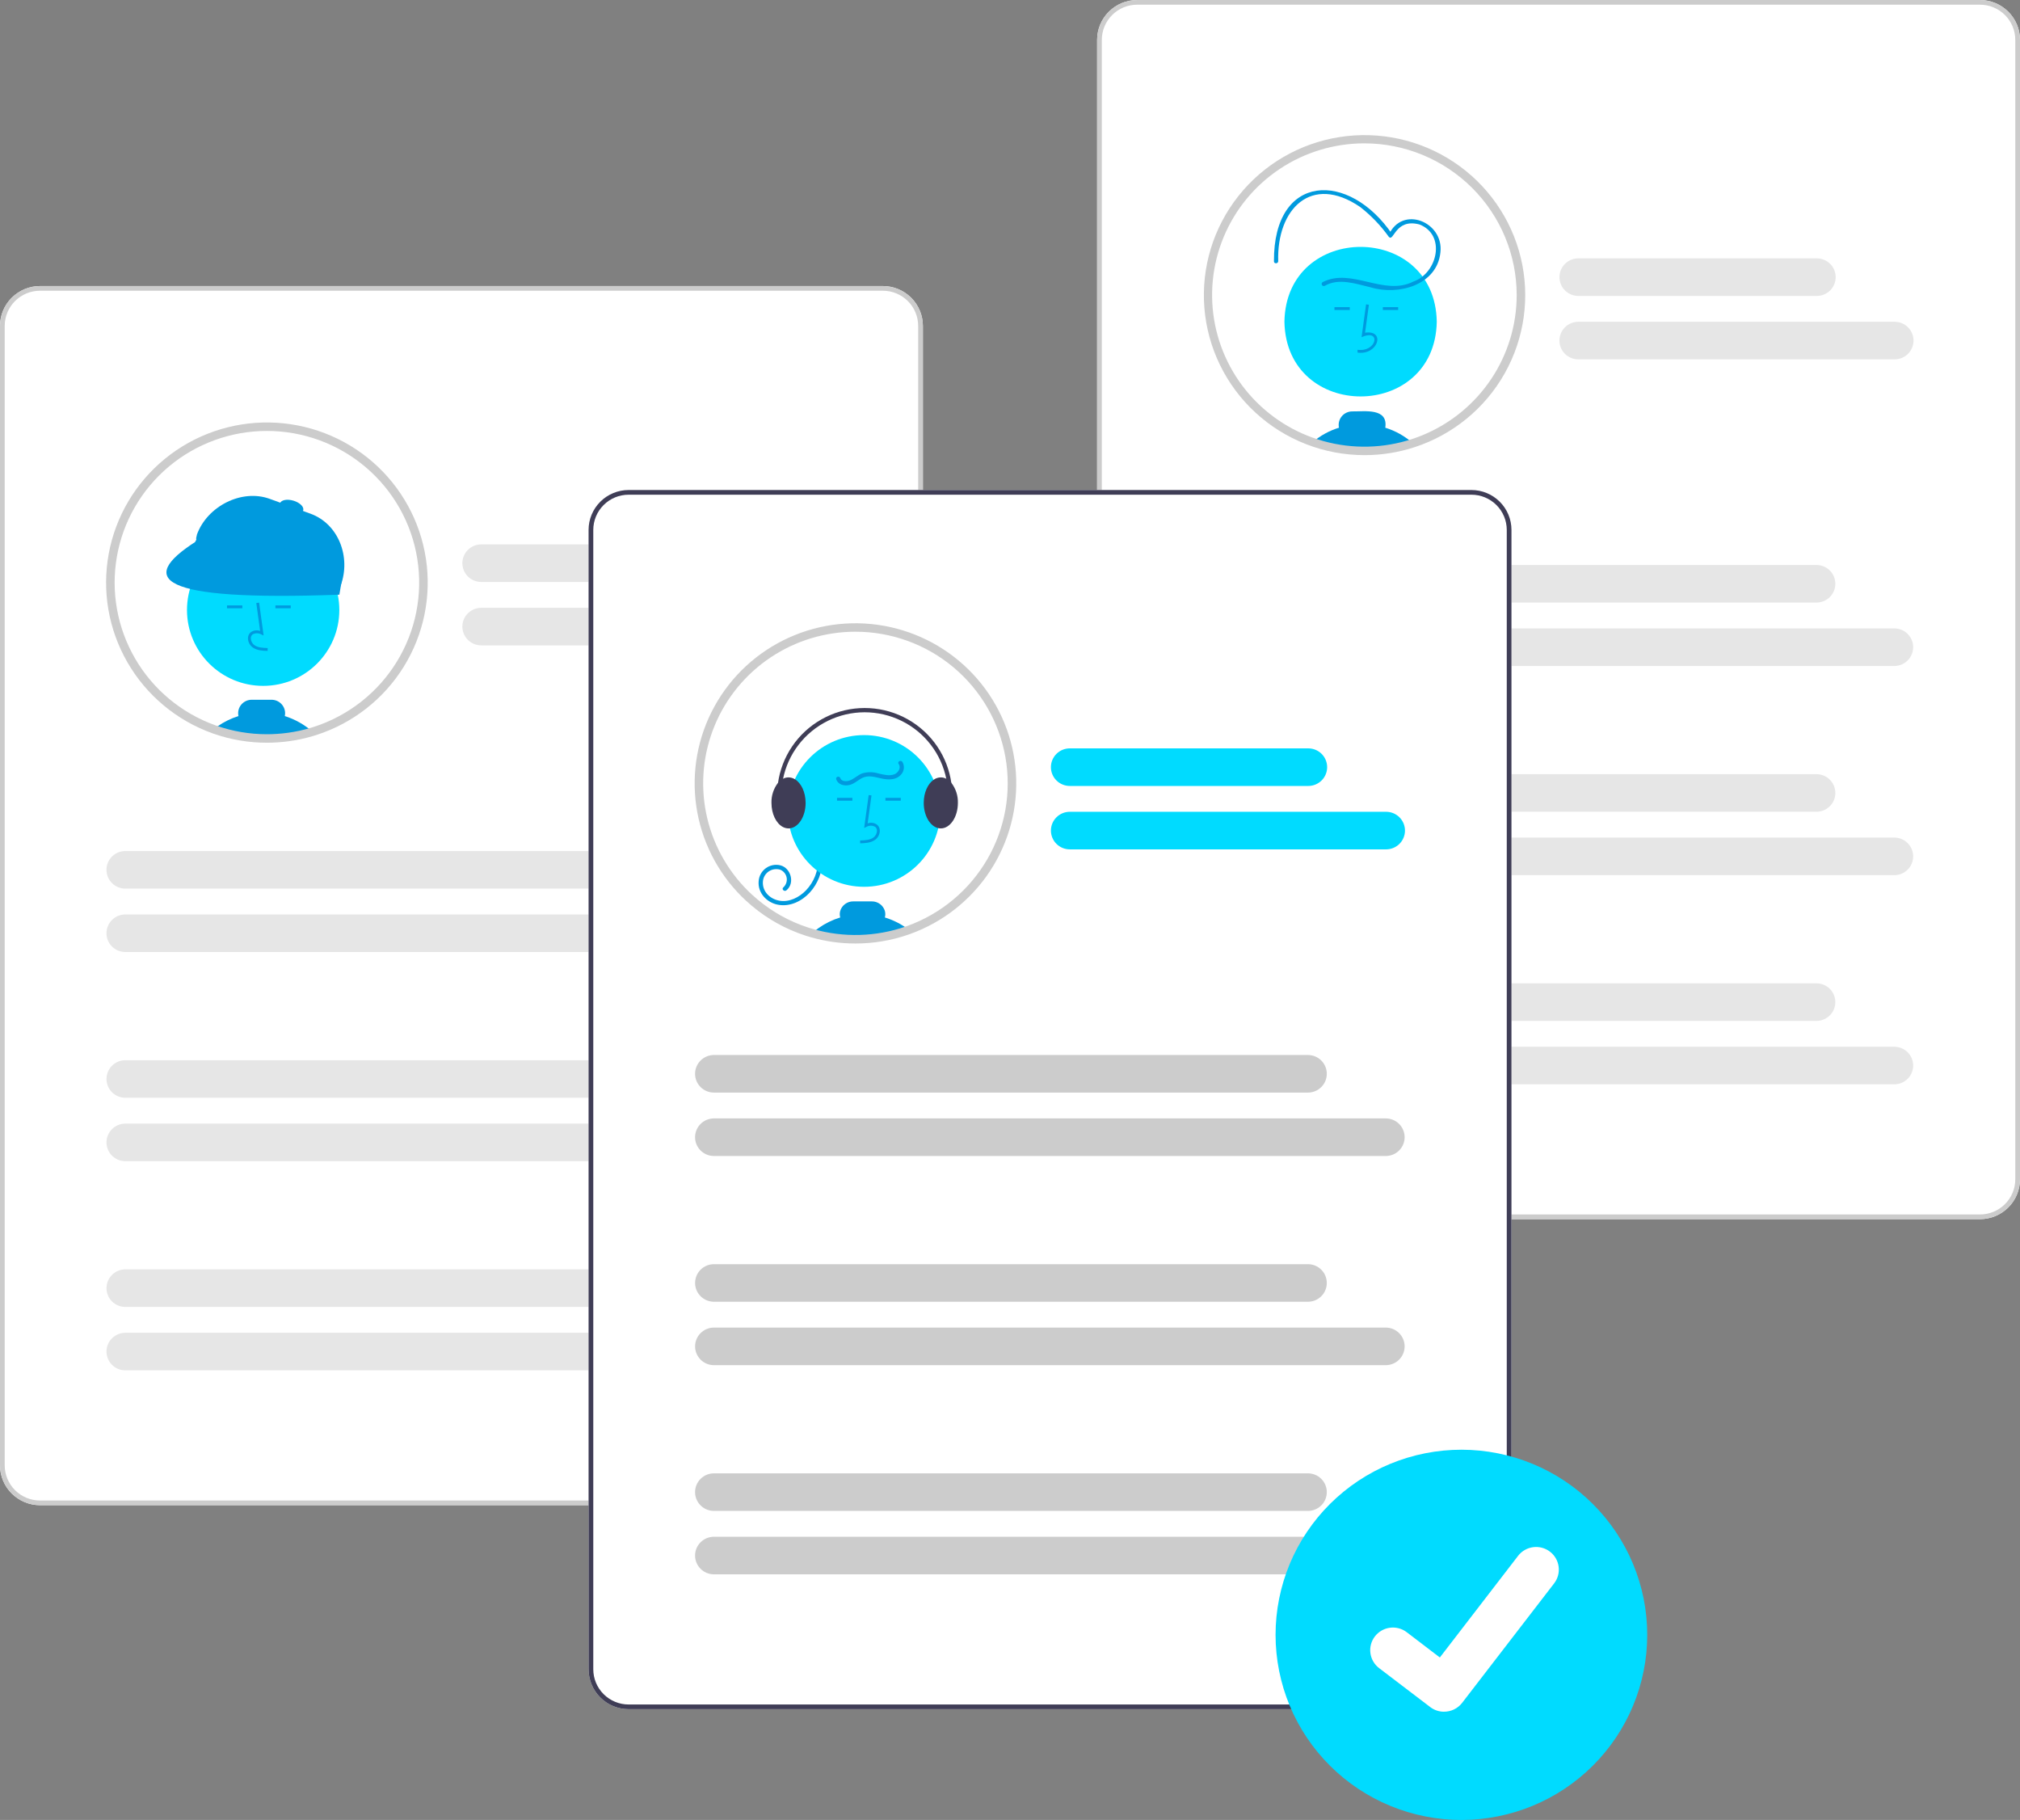 <svg width="383" height="345" viewBox="0 0 383 345" fill="none" xmlns="http://www.w3.org/2000/svg">
<rect x="0" y="0" width="383" height="345" fill="#808080" stroke="none"/>
<g clip-path="url(#clip0_355_975)">
<path d="M167.395 285.332H7.589C5.577 285.33 3.648 284.533 2.225 283.117C0.803 281.701 0.002 279.78 0 277.777V61.778C0.002 59.775 0.803 57.854 2.225 56.438C3.648 55.021 5.577 54.224 7.589 54.222H167.395C169.407 54.224 171.336 55.021 172.759 56.438C174.181 57.854 174.981 59.775 174.984 61.778V277.777C174.981 279.78 174.181 281.701 172.759 283.117C171.336 284.533 169.407 285.33 167.395 285.332Z" fill="white"/>
<path d="M80.288 110.437C80.288 116.675 78.306 122.753 74.625 127.802C70.945 132.85 65.754 136.61 59.797 138.543C59.619 138.6 59.441 138.656 59.26 138.71C58.489 138.946 57.706 139.148 56.91 139.32C55.469 139.631 54.007 139.833 52.536 139.924C51.897 139.967 51.254 139.988 50.607 139.988C47.265 139.992 43.947 139.432 40.793 138.334C40.701 138.301 40.61 138.269 40.521 138.237C35.41 136.399 30.905 133.2 27.494 128.989C24.084 124.777 21.901 119.715 21.181 114.352C20.462 108.99 21.235 103.534 23.415 98.579C25.595 93.624 29.1 89.36 33.547 86.252C37.993 83.143 43.212 81.309 48.633 80.95C54.055 80.591 59.471 81.72 64.292 84.215C69.114 86.709 73.154 90.474 75.975 95.097C78.796 99.721 80.287 105.027 80.288 110.437V110.437Z" fill="white"/>
<path d="M49.895 130.016C57.871 130.016 64.336 123.579 64.336 115.638C64.336 107.697 57.871 101.26 49.895 101.26C41.92 101.26 35.454 107.697 35.454 115.638C35.454 123.579 41.92 130.016 49.895 130.016Z" fill="#00DBFF"/>
<path d="M50.739 123.385L50.754 122.847C49.75 122.819 48.865 122.757 48.2 122.273C48.011 122.128 47.856 121.944 47.745 121.734C47.635 121.525 47.57 121.293 47.557 121.056C47.546 120.912 47.568 120.766 47.621 120.631C47.675 120.497 47.76 120.376 47.868 120.279C48.12 120.127 48.407 120.046 48.701 120.043C48.995 120.041 49.284 120.117 49.538 120.264L49.985 120.468L49.128 114.238L48.594 114.311L49.322 119.61C49.024 119.5 48.703 119.466 48.388 119.511C48.073 119.556 47.775 119.679 47.52 119.868C47.349 120.018 47.214 120.204 47.127 120.413C47.04 120.623 47.003 120.849 47.018 121.075C47.034 121.394 47.119 121.704 47.268 121.986C47.418 122.268 47.627 122.514 47.882 122.707C48.736 123.329 49.847 123.36 50.739 123.385Z" fill="#009ADE"/>
<path d="M45.949 114.768H43.043V115.305H45.949V114.768Z" fill="#009ADE"/>
<path d="M55.123 114.768H52.217V115.305H55.123V114.768Z" fill="#009ADE"/>
<path d="M53.998 135.738C54.037 135.562 54.057 135.382 54.058 135.201C54.057 134.525 53.786 133.876 53.306 133.398C52.825 132.919 52.174 132.65 51.494 132.649H47.717C47.037 132.65 46.386 132.919 45.905 133.397C45.424 133.876 45.154 134.524 45.154 135.201C45.153 135.383 45.173 135.564 45.213 135.741C43.787 136.188 42.439 136.853 41.217 137.71C40.979 137.874 40.745 138.052 40.52 138.237C40.61 138.269 40.701 138.301 40.793 138.334C43.947 139.432 47.265 139.992 50.607 139.989C51.254 139.989 51.897 139.967 52.536 139.924C54.007 139.833 55.469 139.631 56.91 139.32C57.706 139.148 58.488 138.946 59.26 138.71C57.733 137.365 55.941 136.353 53.998 135.738Z" fill="#009ADE"/>
<path d="M53.513 139.583C53.163 139.608 52.826 139.726 52.536 139.924C54.007 139.833 55.469 139.631 56.91 139.319L53.513 139.583Z" fill="#009ADE"/>
<path d="M62.993 112.222L37.906 103.085C37.637 102.987 37.418 102.787 37.298 102.528C37.177 102.27 37.165 101.974 37.263 101.706L37.348 101.307C39.307 95.975 45.801 92.619 51.157 94.569L58.877 97.381C64.232 99.332 66.56 105.646 64.6 110.978L64.377 111.582C64.279 111.85 64.078 112.068 63.818 112.188C63.559 112.308 63.262 112.32 62.993 112.222Z" fill="#009ADE"/>
<path d="M64.344 112.729C29.378 114.014 26.323 109.639 36.977 102.761L39.237 98.62L65.14 108.023L64.344 112.729Z" fill="#009ADE"/>
<path d="M57.488 96.725C57.681 96.086 56.854 95.273 55.641 94.91C54.428 94.547 53.288 94.771 53.095 95.411C52.902 96.05 53.728 96.863 54.942 97.226C56.155 97.589 57.294 97.365 57.488 96.725Z" fill="#009ADE"/>
<path d="M50.607 140.794C47.174 140.798 43.766 140.223 40.526 139.094L40.244 138.994C33.457 136.552 27.76 131.793 24.166 125.562C20.573 119.332 19.315 112.034 20.616 104.967C21.918 97.9 25.695 91.522 31.276 86.966C36.857 82.411 43.879 79.974 51.094 80.089C58.31 80.204 65.251 82.863 70.682 87.594C76.113 92.325 79.684 98.82 80.758 105.925C81.832 113.029 80.34 120.283 76.548 126.396C72.756 132.509 66.909 137.085 60.047 139.309C59.856 139.37 59.675 139.427 59.492 139.482C58.725 139.716 57.912 139.927 57.082 140.107C55.601 140.426 54.098 140.634 52.586 140.728C51.936 140.772 51.269 140.794 50.607 140.794ZM50.607 81.69C43.813 81.691 37.237 84.077 32.035 88.429C26.834 92.78 23.34 98.819 22.168 105.482C20.996 112.145 22.222 119.006 25.629 124.858C29.036 130.71 34.406 135.179 40.796 137.478L41.063 137.573C44.13 138.642 47.357 139.186 50.607 139.182C51.233 139.182 51.863 139.161 52.481 139.12C53.913 139.031 55.337 138.834 56.739 138.531C57.525 138.362 58.293 138.162 59.022 137.939C59.203 137.885 59.374 137.831 59.546 137.777C66.081 135.657 71.643 131.287 75.231 125.45C78.819 119.613 80.199 112.693 79.122 105.935C78.045 99.176 74.581 93.021 69.355 88.577C64.128 84.133 57.48 81.691 50.607 81.69Z" fill="#CCCCCC"/>
<path d="M167.395 285.332H7.589C5.577 285.33 3.648 284.533 2.225 283.117C0.803 281.701 0.002 279.78 0 277.777V61.778C0.002 59.775 0.803 57.854 2.225 56.438C3.648 55.021 5.577 54.224 7.589 54.222H167.395C169.407 54.224 171.336 55.021 172.759 56.438C174.181 57.854 174.981 59.775 174.984 61.778V277.777C174.981 279.78 174.181 281.701 172.759 283.117C171.336 284.533 169.407 285.33 167.395 285.332ZM7.589 55.111C5.813 55.113 4.111 55.816 2.856 57.066C1.601 58.316 0.895 60.01 0.893 61.778V277.777C0.895 279.544 1.601 281.239 2.856 282.489C4.111 283.739 5.813 284.442 7.589 284.444H167.395C169.17 284.442 170.872 283.739 172.127 282.489C173.383 281.239 174.089 279.544 174.091 277.777V61.778C174.089 60.01 173.383 58.316 172.127 57.066C170.872 55.816 169.17 55.113 167.395 55.111H7.589Z" fill="#CCCCCC"/>
<path d="M136.459 110.321H91.239C90.291 110.32 89.382 109.944 88.712 109.277C88.042 108.609 87.666 107.703 87.666 106.76C87.666 105.816 88.042 104.91 88.712 104.243C89.382 103.575 90.291 103.199 91.239 103.198H136.459C136.929 103.197 137.395 103.289 137.829 103.468C138.264 103.646 138.659 103.909 138.991 104.239C139.324 104.57 139.588 104.963 139.768 105.395C139.948 105.828 140.041 106.291 140.041 106.76C140.041 107.228 139.948 107.691 139.768 108.124C139.588 108.556 139.324 108.949 138.991 109.28C138.659 109.611 138.264 109.873 137.829 110.052C137.395 110.23 136.929 110.322 136.459 110.321Z" fill="#E6E6E6"/>
<path d="M151.215 122.342H91.239C90.291 122.341 89.382 121.965 88.712 121.298C88.042 120.63 87.666 119.724 87.666 118.781C87.666 117.837 88.042 116.931 88.712 116.264C89.382 115.596 90.291 115.22 91.239 115.219H151.215C152.163 115.22 153.072 115.596 153.742 116.264C154.412 116.931 154.788 117.837 154.788 118.781C154.788 119.724 154.412 120.63 153.742 121.298C153.072 121.965 152.163 122.341 151.215 122.342Z" fill="#E6E6E6"/>
<path d="M136.392 168.449H23.768C23.298 168.449 22.832 168.358 22.398 168.179C21.963 168 21.569 167.738 21.236 167.407C20.903 167.076 20.639 166.684 20.459 166.251C20.279 165.819 20.186 165.355 20.186 164.887C20.186 164.419 20.279 163.955 20.459 163.523C20.639 163.091 20.903 162.698 21.236 162.367C21.569 162.036 21.963 161.774 22.398 161.595C22.832 161.416 23.298 161.325 23.768 161.325H136.392C137.34 161.326 138.249 161.702 138.919 162.37C139.589 163.038 139.965 163.943 139.965 164.887C139.965 165.831 139.589 166.736 138.919 167.404C138.249 168.072 137.34 168.448 136.392 168.449Z" fill="#E6E6E6"/>
<path d="M151.149 180.47H23.768C23.298 180.47 22.832 180.379 22.398 180.2C21.963 180.021 21.569 179.759 21.236 179.428C20.903 179.097 20.639 178.705 20.459 178.272C20.279 177.84 20.186 177.376 20.186 176.908C20.186 176.44 20.279 175.976 20.459 175.544C20.639 175.112 20.903 174.719 21.236 174.388C21.569 174.057 21.963 173.795 22.398 173.616C22.832 173.437 23.298 173.346 23.768 173.346H151.149C151.619 173.346 152.085 173.437 152.52 173.616C152.954 173.795 153.349 174.057 153.682 174.388C154.014 174.719 154.278 175.112 154.458 175.544C154.638 175.976 154.731 176.44 154.731 176.908C154.731 177.376 154.638 177.84 154.458 178.272C154.278 178.705 154.014 179.097 153.682 179.428C153.349 179.759 152.954 180.021 152.52 180.2C152.085 180.379 151.619 180.47 151.149 180.47Z" fill="#E6E6E6"/>
<path d="M136.393 208.099H23.769C22.82 208.099 21.91 207.723 21.239 207.055C20.568 206.388 20.191 205.482 20.191 204.537C20.191 203.592 20.568 202.686 21.239 202.018C21.91 201.35 22.82 200.975 23.769 200.975H136.393C137.342 200.975 138.252 201.35 138.923 202.018C139.593 202.686 139.97 203.592 139.97 204.537C139.97 205.482 139.593 206.388 138.923 207.055C138.252 207.723 137.342 208.099 136.393 208.099Z" fill="#E6E6E6"/>
<path d="M151.15 220.12H23.769C22.82 220.12 21.91 219.745 21.239 219.077C20.568 218.409 20.191 217.503 20.191 216.558C20.191 215.614 20.568 214.708 21.239 214.04C21.91 213.372 22.82 212.997 23.769 212.997H151.15C152.098 212.997 153.008 213.372 153.679 214.04C154.35 214.708 154.727 215.614 154.727 216.558C154.727 217.503 154.35 218.409 153.679 219.077C153.008 219.745 152.098 220.12 151.15 220.12Z" fill="#E6E6E6"/>
<path d="M136.393 247.749H23.769C22.82 247.749 21.91 247.374 21.239 246.706C20.568 246.038 20.191 245.132 20.191 244.187C20.191 243.243 20.568 242.337 21.239 241.669C21.91 241.001 22.82 240.625 23.769 240.625H136.393C137.342 240.625 138.252 241.001 138.923 241.669C139.593 242.337 139.97 243.243 139.97 244.187C139.97 245.132 139.593 246.038 138.923 246.706C138.252 247.374 137.342 247.749 136.393 247.749Z" fill="#E6E6E6"/>
<path d="M151.15 259.77H23.769C22.82 259.77 21.91 259.395 21.239 258.727C20.568 258.059 20.191 257.153 20.191 256.208C20.191 255.264 20.568 254.358 21.239 253.69C21.91 253.022 22.82 252.646 23.769 252.646H151.15C152.098 252.646 153.008 253.022 153.679 253.69C154.35 254.358 154.727 255.264 154.727 256.208C154.727 257.153 154.35 258.059 153.679 258.727C153.008 259.395 152.098 259.77 151.15 259.77Z" fill="#E6E6E6"/>
<path d="M375.412 231.11L215.605 231.11C213.593 231.108 211.665 230.311 210.242 228.895C208.819 227.479 208.019 225.558 208.017 223.555L208.017 7.556C208.019 5.553 208.819 3.632 210.242 2.216C211.664 0.799 213.593 0.002 215.605 0L375.412 0C377.424 0.002 379.352 0.799 380.775 2.215C382.198 3.632 382.998 5.552 383 7.556L383 223.555C382.998 225.558 382.198 227.478 380.775 228.895C379.353 230.311 377.424 231.108 375.412 231.11Z" fill="white"/>
<path d="M375.412 231.11L215.605 231.11C213.593 231.108 211.665 230.311 210.242 228.895C208.819 227.479 208.019 225.558 208.017 223.555L208.017 7.556C208.019 5.553 208.819 3.632 210.242 2.216C211.664 0.799 213.593 0.002 215.605 0L375.412 0C377.424 0.002 379.352 0.799 380.775 2.215C382.198 3.632 382.998 5.552 383 7.556L383 223.555C382.998 225.558 382.198 227.478 380.775 228.895C379.353 230.311 377.424 231.108 375.412 231.11ZM215.605 0.889C213.83 0.891 212.128 1.594 210.873 2.844C209.617 4.094 208.911 5.788 208.909 7.556L208.91 223.555C208.912 225.322 209.618 227.017 210.873 228.267C212.128 229.517 213.83 230.22 215.605 230.222L375.412 230.221C377.187 230.219 378.889 229.516 380.144 228.267C381.4 227.017 382.106 225.322 382.108 223.555L382.107 7.556C382.105 5.788 381.399 4.094 380.144 2.844C378.889 1.594 377.187 0.891 375.412 0.889L215.605 0.889Z" fill="#CCCCCC"/>
<path d="M288.379 55.92C288.379 61.765 286.638 67.478 283.377 72.338C280.115 77.198 275.48 80.986 270.056 83.222C264.633 85.459 258.665 86.044 252.907 84.904C247.15 83.764 241.861 80.949 237.71 76.816C233.559 72.683 230.732 67.418 229.587 61.685C228.442 55.953 229.029 50.011 231.276 44.611C233.522 39.211 237.327 34.596 242.208 31.349C247.089 28.101 252.827 26.368 258.698 26.368C266.569 26.371 274.117 29.485 279.683 35.026C285.248 40.568 288.376 48.083 288.379 55.92Z" fill="white"/>
<path d="M272.416 60.977C272.092 79.877 243.856 79.874 243.534 60.976C243.858 42.077 272.095 42.08 272.416 60.977Z" fill="#00DBFF"/>
<path d="M257.402 66.843L257.387 66.306C261.106 66.8 261.907 62.211 258.156 63.926L259.012 57.696L259.547 57.769L258.819 63.069C262.768 62.483 261.307 67.38 257.402 66.843Z" fill="#009ADE"/>
<path d="M265.098 58.226H262.191V58.763H265.098V58.226Z" fill="#009ADE"/>
<path d="M255.923 58.226H253.017V58.763H255.923V58.226Z" fill="#009ADE"/>
<path d="M262.656 81.079C263.222 77.273 258.746 78.025 256.377 77.987C255.995 77.988 255.618 78.074 255.274 78.239C254.929 78.403 254.626 78.642 254.386 78.938C254.146 79.234 253.976 79.58 253.887 79.95C253.798 80.32 253.793 80.705 253.873 81.077C252.039 81.641 250.341 82.574 248.884 83.817C255.026 85.949 261.7 86.023 267.888 84.026C266.379 82.678 264.594 81.672 262.656 81.079Z" fill="#009ADE"/>
<path d="M251.186 54.176C253.862 52.636 257.107 53.818 259.872 54.464C265.117 56.069 272.472 54.059 273.11 47.838C273.774 42.053 265.825 38.828 263.284 44.586L264.024 44.49C255.784 32.298 241.451 32.76 241.546 49.522C241.515 50.04 242.325 50.038 242.355 49.522C242.052 39.645 248.617 32.892 257.899 39.24C259.971 40.856 261.799 42.761 263.325 44.897C264.292 45.975 264.502 41.331 269.128 42.547C274.219 44.511 272.558 51.77 268.007 53.363C262.384 56.223 256.295 50.678 250.777 53.48C250.688 53.536 250.625 53.624 250.6 53.725C250.575 53.827 250.591 53.934 250.644 54.025C250.697 54.115 250.783 54.181 250.884 54.209C250.985 54.238 251.093 54.226 251.186 54.176Z" fill="#009ADE"/>
<path d="M258.698 86.278C251.033 86.272 243.652 83.389 238.028 78.204C232.403 73.02 228.948 65.915 228.351 58.307C227.755 50.698 230.06 43.146 234.809 37.155C239.557 31.164 246.399 27.176 253.97 25.985C261.541 24.794 269.285 26.489 275.657 30.73C282.029 34.972 286.56 41.449 288.348 48.87C290.136 56.291 289.049 64.111 285.303 70.769C281.557 77.427 275.428 82.435 268.139 84.793C265.09 85.78 261.904 86.281 258.698 86.278ZM258.698 27.174C252.987 27.173 247.403 28.859 242.654 32.018C237.905 35.176 234.203 39.667 232.017 44.92C229.831 50.174 229.259 55.955 230.373 61.532C231.487 67.109 234.237 72.233 238.276 76.254C242.314 80.275 247.46 83.013 253.062 84.122C258.663 85.231 264.47 84.661 269.746 82.485C275.023 80.308 279.532 76.623 282.705 71.894C285.878 67.166 287.571 61.607 287.57 55.92C287.561 48.299 284.516 40.992 279.104 35.603C273.691 30.214 266.353 27.183 258.698 27.174Z" fill="#CCCCCC"/>
<path d="M344.475 56.099L299.255 56.099C298.306 56.099 297.396 55.724 296.726 55.056C296.055 54.388 295.678 53.482 295.678 52.537C295.678 51.593 296.055 50.687 296.726 50.019C297.396 49.351 298.306 48.976 299.255 48.976L344.475 48.976C345.424 48.976 346.334 49.351 347.004 50.019C347.675 50.687 348.052 51.593 348.052 52.537C348.052 53.482 347.675 54.388 347.004 55.056C346.334 55.724 345.424 56.099 344.475 56.099Z" fill="#E6E6E6"/>
<path d="M359.231 68.121L299.255 68.121C298.785 68.121 298.319 68.03 297.884 67.851C297.45 67.672 297.055 67.41 296.722 67.079C296.39 66.748 296.126 66.355 295.946 65.923C295.766 65.491 295.673 65.027 295.673 64.559C295.673 64.091 295.766 63.627 295.946 63.195C296.126 62.762 296.39 62.37 296.722 62.039C297.055 61.708 297.45 61.446 297.884 61.267C298.319 61.088 298.785 60.996 299.255 60.997L359.231 60.997C360.18 60.997 361.09 61.372 361.761 62.04C362.432 62.708 362.809 63.614 362.809 64.559C362.809 65.504 362.432 66.409 361.761 67.078C361.09 67.745 360.18 68.121 359.231 68.121Z" fill="#E6E6E6"/>
<path d="M344.409 114.227L231.785 114.227C230.837 114.226 229.928 113.85 229.258 113.182C228.588 112.514 228.212 111.609 228.212 110.665C228.212 109.721 228.588 108.816 229.258 108.148C229.928 107.48 230.837 107.104 231.785 107.103L344.409 107.103C345.358 107.103 346.268 107.478 346.939 108.146C347.61 108.814 347.986 109.72 347.986 110.665C347.986 111.609 347.61 112.515 346.939 113.183C346.268 113.851 345.358 114.227 344.409 114.227Z" fill="#E6E6E6"/>
<path d="M359.166 126.248L231.785 126.248C231.315 126.248 230.849 126.157 230.415 125.978C229.98 125.799 229.585 125.537 229.252 125.206C228.92 124.875 228.656 124.482 228.476 124.05C228.296 123.618 228.203 123.154 228.203 122.686C228.203 122.218 228.296 121.754 228.476 121.322C228.656 120.889 228.92 120.497 229.252 120.166C229.585 119.835 229.98 119.573 230.415 119.394C230.849 119.215 231.315 119.124 231.785 119.124L359.166 119.124C360.115 119.124 361.025 119.499 361.695 120.167C362.366 120.835 362.743 121.741 362.743 122.686C362.743 123.63 362.366 124.536 361.695 125.204C361.025 125.872 360.115 126.248 359.166 126.248Z" fill="#E6E6E6"/>
<path d="M344.409 153.877L231.785 153.877C230.837 153.876 229.928 153.5 229.258 152.832C228.588 152.165 228.212 151.259 228.212 150.315C228.212 149.371 228.588 148.466 229.258 147.798C229.928 147.13 230.837 146.755 231.785 146.754L344.409 146.753C345.358 146.753 346.268 147.129 346.939 147.797C347.61 148.465 347.986 149.371 347.986 150.315C347.986 151.26 347.61 152.166 346.939 152.834C346.268 153.502 345.358 153.877 344.409 153.877Z" fill="#E6E6E6"/>
<path d="M359.166 165.898L231.785 165.898C231.315 165.899 230.849 165.807 230.415 165.628C229.98 165.45 229.585 165.187 229.252 164.856C228.92 164.526 228.656 164.133 228.476 163.7C228.296 163.268 228.203 162.804 228.203 162.336C228.203 161.868 228.296 161.405 228.476 160.972C228.656 160.54 228.92 160.147 229.252 159.816C229.585 159.485 229.98 159.223 230.415 159.044C230.849 158.866 231.315 158.774 231.785 158.775L359.166 158.774C360.115 158.774 361.025 159.15 361.695 159.818C362.366 160.486 362.743 161.392 362.743 162.336C362.743 163.281 362.366 164.187 361.695 164.855C361.025 165.523 360.115 165.898 359.166 165.898Z" fill="#E6E6E6"/>
<path d="M344.409 193.527L231.784 193.527C230.836 193.527 229.926 193.152 229.255 192.484C228.584 191.816 228.207 190.91 228.207 189.965C228.207 189.021 228.584 188.115 229.255 187.447C229.926 186.779 230.836 186.403 231.784 186.403L344.409 186.403C345.357 186.403 346.267 186.779 346.938 187.447C347.609 188.115 347.986 189.02 347.986 189.965C347.986 190.91 347.609 191.816 346.938 192.484C346.267 193.152 345.357 193.527 344.409 193.527Z" fill="#E6E6E6"/>
<path d="M359.165 205.548L231.784 205.549C230.836 205.549 229.926 205.173 229.255 204.505C228.584 203.837 228.207 202.931 228.207 201.987C228.207 201.042 228.584 200.136 229.255 199.468C229.926 198.8 230.836 198.425 231.784 198.425L359.165 198.425C360.114 198.425 361.024 198.8 361.695 199.468C362.366 200.136 362.743 201.042 362.743 201.987C362.743 202.931 362.366 203.837 361.695 204.505C361.024 205.173 360.114 205.548 359.165 205.548Z" fill="#E6E6E6"/>
<path d="M278.992 323.999H119.185C117.173 323.997 115.244 323.2 113.822 321.783C112.399 320.367 111.599 318.447 111.597 316.443V100.444C111.599 98.441 112.399 96.521 113.822 95.104C115.244 93.688 117.173 92.891 119.185 92.889H278.992C281.004 92.891 282.933 93.688 284.355 95.104C285.778 96.521 286.578 98.441 286.58 100.444V316.443C286.578 318.447 285.778 320.367 284.355 321.783C282.933 323.2 281.004 323.997 278.992 323.999Z" fill="white"/>
<path d="M132.514 148.496C132.509 152.385 133.277 156.237 134.775 159.83C136.272 163.422 138.47 166.684 141.24 169.426C141.472 169.655 141.709 169.883 141.95 170.106C143.396 171.452 144.974 172.65 146.661 173.682C146.985 173.881 147.308 174.072 147.64 174.257C149.346 175.214 151.143 176 153.004 176.602C153.326 176.707 153.652 176.806 153.978 176.898C159.897 178.588 166.195 178.411 172.009 176.393C172.122 176.352 172.235 176.312 172.346 176.272C177.449 174.423 181.945 171.216 185.345 167C188.744 162.784 190.917 157.72 191.627 152.36C192.336 146.999 191.555 141.548 189.369 136.599C187.182 131.649 183.674 127.392 179.226 124.291C174.778 121.189 169.561 119.362 164.142 119.007C158.723 118.653 153.311 119.786 148.494 122.282C143.677 124.778 139.639 128.542 136.822 133.164C134.004 137.786 132.514 143.089 132.514 148.496Z" fill="white"/>
<path d="M155.926 162.98C155.941 165.27 155.093 167.481 153.551 169.179C152.025 170.847 149.753 171.953 147.46 171.495C145.349 171.074 143.633 169.237 143.847 167.014C143.883 166.533 144.023 166.065 144.259 165.643C144.495 165.222 144.82 164.856 145.212 164.572C145.604 164.288 146.054 164.093 146.53 164C147.005 163.907 147.496 163.919 147.967 164.034C149.972 164.552 150.771 167.43 149.1 168.78C148.699 169.105 148.123 168.538 148.528 168.211C148.777 167.983 148.966 167.697 149.075 167.379C149.185 167.06 149.213 166.72 149.156 166.388C149.1 166.056 148.96 165.743 148.751 165.479C148.541 165.214 148.269 165.006 147.958 164.874C147.591 164.757 147.202 164.725 146.82 164.78C146.439 164.834 146.075 164.975 145.756 165.19C145.437 165.406 145.172 165.691 144.98 166.024C144.788 166.356 144.675 166.728 144.649 167.111C144.516 168.984 145.958 170.396 147.726 170.728C149.638 171.087 151.534 170.113 152.83 168.767C154.316 167.205 155.135 165.131 155.117 162.98C155.12 162.875 155.165 162.776 155.24 162.704C155.316 162.631 155.417 162.59 155.522 162.59C155.627 162.59 155.728 162.631 155.803 162.704C155.879 162.776 155.923 162.875 155.926 162.98V162.98Z" fill="#009ADE"/>
<path d="M163.831 168.104C171.806 168.104 178.272 161.667 178.272 153.726C178.272 145.785 171.806 139.348 163.831 139.348C155.855 139.348 149.39 145.785 149.39 153.726C149.39 161.667 155.855 168.104 163.831 168.104Z" fill="#00DBFF"/>
<path d="M163.092 159.861L163.077 159.323C164.081 159.296 164.966 159.233 165.631 158.749C165.82 158.604 165.975 158.42 166.086 158.211C166.197 158.001 166.261 157.769 166.274 157.533C166.286 157.388 166.264 157.242 166.21 157.108C166.156 156.973 166.071 156.852 165.963 156.755C165.712 156.603 165.424 156.522 165.13 156.519C164.836 156.517 164.547 156.593 164.293 156.74L163.847 156.944L164.703 150.714L165.238 150.787L164.509 156.086C164.807 155.976 165.128 155.942 165.443 155.987C165.758 156.032 166.056 156.155 166.311 156.345C166.483 156.494 166.617 156.68 166.704 156.889C166.791 157.099 166.829 157.325 166.813 157.551C166.797 157.87 166.712 158.181 166.563 158.462C166.414 158.744 166.204 158.99 165.95 159.183C165.095 159.805 163.985 159.836 163.092 159.861Z" fill="#009ADE"/>
<path d="M170.788 151.244H167.882V151.781H170.788V151.244Z" fill="#009ADE"/>
<path d="M161.613 151.244H158.707V151.781H161.613V151.244Z" fill="#009ADE"/>
<path d="M153.979 176.898C159.897 178.588 166.195 178.411 172.009 176.393C172.122 176.352 172.235 176.312 172.346 176.272C170.976 175.22 169.427 174.422 167.772 173.918C167.889 173.505 167.887 173.068 167.767 172.656C167.603 172.133 167.274 171.677 166.829 171.356C166.385 171.035 165.847 170.865 165.298 170.872H161.779C161.231 170.864 160.694 171.034 160.25 171.355C159.806 171.676 159.479 172.131 159.316 172.653C159.195 173.066 159.193 173.504 159.31 173.918C157.853 174.363 156.476 175.035 155.231 175.909C154.98 176.084 154.737 176.266 154.502 176.457C154.324 176.6 154.149 176.747 153.979 176.898Z" fill="#009ADE"/>
<path d="M175.144 152.2C175.144 154.623 176.342 156.633 177.899 156.982C178.057 157.017 178.219 157.035 178.382 157.036C180.165 157.036 181.619 154.868 181.619 152.2C181.66 150.825 181.219 149.478 180.373 148.391C180.11 148.073 179.786 147.811 179.42 147.619C179.1 147.453 178.743 147.365 178.382 147.364C177.885 147.37 177.402 147.532 177.003 147.826C175.904 148.6 175.144 150.268 175.144 152.2Z" fill="#3F3D56"/>
<path d="M146.272 152.2C146.272 154.285 147.157 156.063 148.398 156.743C148.738 156.933 149.12 157.033 149.51 157.036C149.597 157.036 149.683 157.03 149.769 157.02C151.431 156.824 152.748 154.739 152.748 152.2C152.748 150.166 151.903 148.423 150.711 147.711C150.35 147.488 149.934 147.368 149.51 147.364C149.148 147.365 148.792 147.453 148.471 147.619C148.105 147.812 147.78 148.075 147.516 148.393C146.672 149.481 146.233 150.826 146.272 152.2Z" fill="#3F3D56"/>
<path d="M148.601 156.28C148.665 156.28 148.728 156.264 148.785 156.235C148.842 156.206 148.892 156.163 148.929 156.111C148.967 156.06 148.991 155.999 149.001 155.936C149.01 155.873 149.005 155.808 148.984 155.748C148.211 153.457 147.978 151.02 148.304 148.626C148.63 146.231 149.507 143.944 150.865 141.942C152.224 139.939 154.027 138.276 156.137 137.081C158.246 135.885 160.603 135.19 163.026 135.049C165.449 134.909 167.872 135.326 170.106 136.269C172.34 137.212 174.326 138.655 175.909 140.487C177.493 142.318 178.63 144.489 179.234 146.829C179.838 149.17 179.891 151.617 179.39 153.981C179.368 154.086 179.389 154.195 179.448 154.284C179.506 154.373 179.598 154.436 179.703 154.458C179.808 154.48 179.917 154.46 180.007 154.402C180.097 154.343 180.16 154.252 180.182 154.148C180.709 151.662 180.653 149.089 180.019 146.628C179.384 144.167 178.188 141.885 176.524 139.959C174.86 138.034 172.772 136.516 170.422 135.524C168.073 134.533 165.526 134.094 162.978 134.242C160.431 134.39 157.952 135.121 155.735 136.378C153.517 137.635 151.621 139.384 150.193 141.49C148.765 143.595 147.844 146 147.501 148.518C147.158 151.035 147.403 153.597 148.217 156.005C148.244 156.085 148.296 156.155 148.364 156.204C148.433 156.253 148.516 156.28 148.601 156.28Z" fill="#3F3D56"/>
<path d="M171.085 144.41C171.325 144.8 171.424 145.259 171.367 145.712C171.311 146.165 171.101 146.586 170.772 146.905C169.988 147.776 168.738 147.831 167.653 147.67C166.435 147.488 165.143 146.92 163.909 147.303C162.858 147.629 162.109 148.578 161.017 148.817C160.048 149.028 158.89 148.748 158.551 147.721C158.387 147.227 159.169 147.015 159.331 147.506C159.551 148.171 160.499 148.158 161.042 147.974C161.913 147.679 162.584 146.961 163.44 146.618C164.46 146.303 165.552 146.306 166.571 146.626C167.539 146.843 168.653 147.165 169.618 146.76C170.331 146.46 170.899 145.515 170.386 144.817C170.078 144.398 170.78 143.995 171.085 144.41V144.41Z" fill="#009ADE"/>
<path d="M162.195 178.854C159.339 178.856 156.498 178.458 153.754 177.672C153.431 177.582 153.093 177.479 152.752 177.368C150.84 176.749 148.995 175.942 147.243 174.959C146.914 174.776 146.584 174.582 146.236 174.368C144.504 173.307 142.883 172.077 141.397 170.695C141.151 170.467 140.908 170.234 140.671 170C135.997 165.361 132.962 159.337 132.021 152.833C131.079 146.329 132.283 139.697 135.451 133.932C138.619 128.168 143.581 123.583 149.59 120.865C155.599 118.148 162.331 117.446 168.775 118.863C175.219 120.281 181.028 123.743 185.327 128.728C189.627 133.713 192.186 139.952 192.619 146.509C193.053 153.066 191.338 159.586 187.732 165.089C184.126 170.593 178.824 174.782 172.622 177.029C172.511 177.07 172.396 177.111 172.28 177.152C169.039 178.282 165.629 178.857 162.195 178.854ZM162.195 119.75C156.48 119.75 150.895 121.439 146.145 124.601C141.395 127.764 137.694 132.259 135.512 137.517C133.329 142.775 132.763 148.56 133.884 154.138C135.006 159.717 137.764 164.839 141.811 168.856C142.035 169.076 142.267 169.299 142.501 169.517C143.909 170.826 145.444 171.991 147.085 172.996C147.415 173.198 147.726 173.381 148.036 173.554C149.695 174.485 151.443 175.249 153.254 175.836C153.575 175.94 153.891 176.036 154.197 176.122C159.955 177.767 166.084 177.596 171.741 175.632L172.068 175.515C178.446 173.203 183.803 168.728 187.198 162.874C190.592 157.021 191.806 150.165 190.628 143.508C189.449 136.852 185.953 130.822 180.754 126.478C175.554 122.133 168.983 119.751 162.195 119.75L162.195 119.75Z" fill="#CCCCCC"/>
<path d="M278.992 323.999H119.185C117.173 323.997 115.244 323.2 113.822 321.783C112.399 320.367 111.599 318.447 111.597 316.443V100.444C111.599 98.441 112.399 96.521 113.822 95.104C115.244 93.688 117.173 92.891 119.185 92.889H278.992C281.004 92.891 282.933 93.688 284.355 95.104C285.778 96.521 286.578 98.441 286.58 100.444V316.443C286.578 318.447 285.778 320.367 284.355 321.783C282.933 323.2 281.004 323.997 278.992 323.999ZM119.185 93.778C117.41 93.779 115.708 94.483 114.453 95.732C113.198 96.982 112.491 98.677 112.489 100.444V316.443C112.491 318.211 113.198 319.905 114.453 321.155C115.708 322.405 117.41 323.108 119.185 323.11H278.992C280.767 323.108 282.469 322.405 283.724 321.155C284.979 319.905 285.686 318.211 285.688 316.443V100.444C285.686 98.677 284.979 96.982 283.724 95.732C282.469 94.483 280.767 93.779 278.992 93.778H119.185Z" fill="#3F3D56"/>
<path d="M248.055 148.988H202.835C201.886 148.988 200.977 148.613 200.306 147.945C199.635 147.277 199.258 146.371 199.258 145.426C199.258 144.481 199.635 143.575 200.306 142.907C200.977 142.24 201.886 141.864 202.835 141.864H248.055C249.004 141.864 249.914 142.24 250.585 142.907C251.255 143.575 251.632 144.481 251.632 145.426C251.632 146.371 251.255 147.277 250.585 147.945C249.914 148.613 249.004 148.988 248.055 148.988Z" fill="#00DBFF"/>
<path d="M262.812 161.009H202.835C201.886 161.009 200.977 160.634 200.306 159.966C199.635 159.298 199.258 158.392 199.258 157.447C199.258 156.502 199.635 155.596 200.306 154.928C200.977 154.261 201.886 153.885 202.835 153.885H262.812C263.76 153.885 264.67 154.261 265.341 154.928C266.012 155.596 266.389 156.502 266.389 157.447C266.389 158.392 266.012 159.298 265.341 159.966C264.67 160.634 263.76 161.009 262.812 161.009Z" fill="#00DBFF"/>
<path d="M247.99 207.115H135.365C134.417 207.115 133.507 206.74 132.836 206.072C132.165 205.404 131.788 204.498 131.788 203.554C131.788 202.609 132.165 201.703 132.836 201.035C133.507 200.367 134.417 199.992 135.365 199.992H247.99C248.938 199.992 249.848 200.367 250.519 201.035C251.19 201.703 251.567 202.609 251.567 203.554C251.567 204.498 251.19 205.404 250.519 206.072C249.848 206.74 248.938 207.115 247.99 207.115Z" fill="#CCCCCC"/>
<path d="M262.746 219.136H135.365C134.417 219.136 133.507 218.761 132.836 218.093C132.165 217.425 131.788 216.519 131.788 215.575C131.788 214.63 132.165 213.724 132.836 213.056C133.507 212.388 134.417 212.013 135.365 212.013H262.746C263.695 212.013 264.605 212.388 265.276 213.056C265.947 213.724 266.324 214.63 266.324 215.575C266.324 216.519 265.947 217.425 265.276 218.093C264.605 218.761 263.695 219.136 262.746 219.136Z" fill="#CCCCCC"/>
<path d="M247.989 246.765H135.365C134.417 246.764 133.508 246.388 132.838 245.72C132.168 245.053 131.792 244.147 131.792 243.203C131.792 242.26 132.168 241.354 132.838 240.686C133.508 240.019 134.417 239.643 135.365 239.642H247.989C248.938 239.642 249.848 240.017 250.519 240.685C251.19 241.353 251.567 242.259 251.567 243.203C251.567 244.148 251.19 245.054 250.519 245.722C249.848 246.39 248.938 246.765 247.989 246.765Z" fill="#CCCCCC"/>
<path d="M262.746 258.787H135.365C134.417 258.786 133.508 258.41 132.838 257.742C132.168 257.074 131.792 256.169 131.792 255.225C131.792 254.281 132.168 253.376 132.838 252.708C133.508 252.04 134.417 251.664 135.365 251.663H262.746C263.695 251.663 264.605 252.038 265.275 252.706C265.946 253.374 266.323 254.28 266.323 255.225C266.323 256.17 265.946 257.076 265.275 257.743C264.605 258.411 263.695 258.787 262.746 258.787Z" fill="#CCCCCC"/>
<path d="M247.99 286.416H135.365C134.417 286.416 133.507 286.04 132.836 285.372C132.165 284.704 131.788 283.798 131.788 282.854C131.788 281.909 132.165 281.003 132.836 280.335C133.507 279.667 134.417 279.292 135.365 279.292H247.99C248.938 279.292 249.848 279.667 250.519 280.335C251.19 281.003 251.567 281.909 251.567 282.854C251.567 283.798 251.19 284.704 250.519 285.372C249.848 286.04 248.938 286.416 247.99 286.416Z" fill="#CCCCCC"/>
<path d="M262.746 298.437H135.365C134.417 298.437 133.507 298.061 132.836 297.393C132.165 296.725 131.788 295.819 131.788 294.875C131.788 293.93 132.165 293.024 132.836 292.356C133.507 291.688 134.417 291.313 135.365 291.313H262.746C263.695 291.313 264.605 291.688 265.276 292.356C265.947 293.024 266.324 293.93 266.324 294.875C266.324 295.819 265.947 296.725 265.276 297.393C264.605 298.061 263.695 298.437 262.746 298.437Z" fill="#CCCCCC"/>
<path d="M277.137 274.814C272.505 274.809 267.918 275.713 263.637 277.474C259.356 279.235 255.466 281.819 252.189 285.079C248.912 288.338 246.312 292.208 244.538 296.468C242.765 300.728 241.852 305.295 241.852 309.907C241.852 314.519 242.765 319.085 244.538 323.345C246.312 327.606 248.912 331.476 252.189 334.735C255.466 337.994 259.356 340.578 263.637 342.34C267.918 344.101 272.505 345.005 277.137 345H277.137C286.475 344.983 295.424 341.279 302.02 334.699C308.617 328.12 312.322 319.203 312.322 309.907C312.322 300.61 308.617 291.694 302.02 285.114C295.424 278.535 286.475 274.83 277.137 274.814Z" fill="#00DBFF"/>
<path d="M273.793 324.481C272.865 324.483 271.962 324.184 271.219 323.63L271.173 323.595L261.481 316.213C260.575 315.521 259.983 314.499 259.834 313.371C259.685 312.244 259.991 311.105 260.686 310.202C261.381 309.3 262.406 308.71 263.538 308.56C264.67 308.411 265.815 308.715 266.722 309.406L273 314.199L287.836 294.929C288.18 294.482 288.609 294.107 289.099 293.825C289.588 293.544 290.129 293.361 290.689 293.287C291.25 293.213 291.819 293.25 292.366 293.396C292.912 293.541 293.424 293.792 293.873 294.135L293.873 294.135L293.874 294.136L293.782 294.263L293.876 294.136C294.782 294.828 295.374 295.85 295.523 296.977C295.673 298.104 295.367 299.244 294.673 300.147L277.223 322.804C276.819 323.326 276.3 323.748 275.706 324.038C275.112 324.328 274.458 324.478 273.797 324.476L273.793 324.481Z" fill="white"/>
</g>
<defs>
<clipPath id="clip0_355_975">
<rect width="383" height="345" fill="white"/>
</clipPath>
</defs>
</svg>
